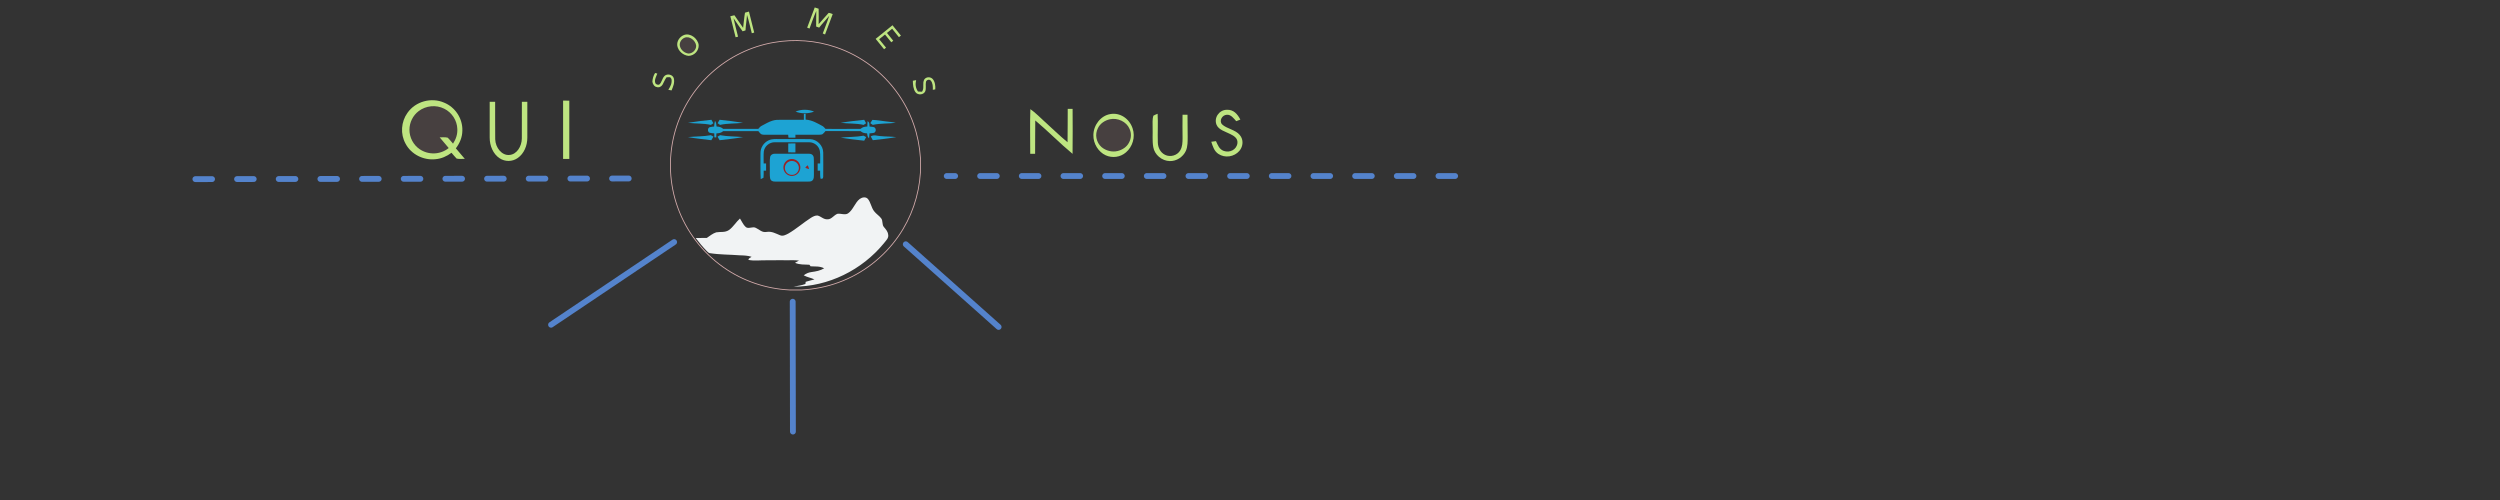 <svg id="ef2hor632ouq1" xmlns="http://www.w3.org/2000/svg" xmlns:xlink="http://www.w3.org/1999/xlink" viewBox="-800 -50 3000 600" shape-rendering="geometricPrecision" text-rendering="geometricPrecision"><rect x="-800" y="-50" width="3000" height="600" fill="#333333" stroke="none"/><path id="ef2hor632ouq2" d="M-595.101,-54.898L1075.041,-54.898L1075.041,193.17C1065.521,144.62,1013.858,97.248,924.784,57.499C824.13,12.182,677.77,-22.684,511.647,-40.478C378.703,-54.898,234.069,-58.306,95.726,-50.612C-57.705,-42.217,-202.617,-19.769,-317.968,13.218C-441.392,48.207,-530.41,94.965,-569.659,145.85C-608.239,195.453,-600.222,248.709,-545.887,296.837C-488.601,348.126,-379.43,393.25,-238.414,424.463C-109.702,453.129,44.063,469.534,201.334,472.046L-595.101,472.046L-595.101,-54.898Z" transform="matrix(1 0 0 1 -31.13 4.898)" fill="rgba(151,45,45,0)" stroke="none" stroke-width="1"/><path id="ef2hor632ouq3" d="M200.367,8.754C230.233,18.865,256.546,38.678,274.642,64.43C290.656,87.018,299.944,113.938,301.656,141.526L301.656,159.203C299.994,186.512,290.876,213.192,275.163,235.65C257.677,260.803,232.415,280.427,203.57,290.937C189.307,296.217,174.314,299.092,159.151,300L144.578,300C116.303,298.573,88.659,289.25,65.519,272.961C40.166,255.224,20.539,229.582,10.24,200.436C0.472,173.087,-0.97,142.824,5.966,114.636C13.023,85.721,29.027,59.15,51.216,39.267C71.954,20.522,98.007,7.766,125.591,2.995C150.463,-1.377,176.466,0.56,200.367,8.754Z" transform="matrix(1 0 0 1 2.844 -2.05)" fill="rgba(35,133,154,0)" stroke="rgb(214,173,173)" stroke-width="1" stroke-dashoffset="428.173"/><path id="ef2hor632ouq4" d="M176.85,83.96C169.94,86.58,161.57,86.63,154.67,83.96C161.17,80.94,170.34,81,176.85,83.96Z" fill="rgb(29,163,211)" stroke="none" stroke-width="1"/><path id="ef2hor632ouq5" d="M164.65,86.53L166.77,86.52C166.76,88.85,166.76,91.18,166.75,93.51C174.66,94.12,180.82,97.9,187.58,101.58C188.72,102.44,189.65,103.63,190.62,104.67C204.65,104.66,218.69,104.8,232.72,104.6C235.25,102.33,237.53,102.07,240.8,101.81C240.84,99.66,240.91,97.51,241.07,95.36C243.82,97.1,243.11,99.06,243.47,101.88C245.35,102.1,247.4,102.12,249.19,102.77C251.45,104.23,251.5,107.79,249.17,109.23C247.35,109.83,245.29,109.81,243.4,110.04C243.28,112.03,243.11,114.01,242.86,115.98C240.89,114.25,240.9,112.43,240.52,110.04C237.28,109.84,235.23,109.57,232.68,107.39C218.65,107.19,204.61,107.34,190.57,107.31C189.46,108.58,188.36,110.07,186.97,111.05C185.52,111.73,183.62,111.65,182.05,111.71C172.87,111.68,163.68,111.68,154.5,111.68C154.5,112.87,154.5,114.05,154.5,115.24C151.72,115.23,148.93,115.24,146.15,115.24C146.03,114.05,145.92,112.86,145.81,111.67C136.86,111.7,127.92,111.67,118.97,111.72C117.3,111.66,115.38,111.77,113.79,111.17C112.24,110.37,111.11,108.64,110.01,107.32C95.95,107.31,81.89,107.24,67.83,107.36C65.21,109.6,63.04,109.85,59.67,110.08C59.62,111.69,59.56,113.31,59.5,114.92C58.75,114.89,58,114.85,57.26,114.81C57.2,113.21,57.16,111.61,57.12,110.01C55.28,109.82,53.31,109.84,51.53,109.3C48.86,108.08,48.9,103.91,51.53,102.67C53.25,102.12,55.17,102.07,56.96,101.85C57.15,99.52,57.42,97.21,57.98,94.93C59.4,97.11,59.66,99.27,59.87,101.8C63.18,102.08,65.27,102.46,67.83,104.63C81.86,104.74,95.9,104.71,109.94,104.65C111.21,103.28,112.2,101.88,113.89,101.02C118.3,98.85,122.21,96.21,126.98,94.81C130.29,93.71,133.56,93.76,137,93.75C146.22,93.81,155.44,93.77,164.66,93.78C164.65,91.37,164.65,88.95,164.65,86.53Z" fill="rgb(29,163,211)" stroke="none" stroke-width="1"/><path id="ef2hor632ouq6" d="M53.7,93.74C54.48,95.11,55.25,96.48,56.03,97.85C55.06,98.52,54.08,99.19,53.11,99.87C43.89,97.82,34.8,98.51,25.54,97.37C34.83,95.81,44.32,94.75,53.7,93.74Z" fill="rgb(29,163,211)" stroke="none" stroke-width="1"/><path id="ef2hor632ouq7" d="M63.52,93.73C72.9,94.78,82.39,95.82,91.71,97.35C82.42,98.53,73.27,97.81,64.03,99.87C63.07,99.19,62.11,98.5,61.15,97.82C61.94,96.45,62.73,95.09,63.52,93.73Z" fill="rgb(29,163,211)" stroke="none" stroke-width="1"/><path id="ef2hor632ouq8" d="M237.05,93.76C237.8,95.12,238.56,96.49,239.31,97.86C238.35,98.53,237.38,99.2,236.41,99.88C227.17,97.81,218.13,98.51,208.84,97.38C218.14,95.79,227.66,94.73,237.05,93.76Z" fill="rgb(29,163,211)" stroke="none" stroke-width="1"/><path id="ef2hor632ouq9" d="M246.83,93.85C252.21,94.05,257.63,95.01,262.98,95.68C267.03,96.25,271.02,96.43,274.92,97.37C265.64,98.51,256.54,97.82,247.31,99.87C246.33,99.17,245.36,98.47,244.38,97.77C245.18,96.44,245.97,95.13,246.83,93.85Z" fill="rgb(29,163,211)" stroke="none" stroke-width="1"/><path id="ef2hor632ouq10" d="M53.01,112.22C54.07,112.78,55.11,113.38,56.16,113.97C55.3,115.4,54.44,116.84,53.57,118.26C44.24,117.08,34.79,116.21,25.54,114.52C34.72,113.6,43.89,113.91,53.01,112.22Z" fill="rgb(29,163,211)" stroke="none" stroke-width="1"/><path id="ef2hor632ouq11" d="M64.15,112.23C73.3,113.9,82.5,113.61,91.71,114.52C82.42,116.19,72.92,117.11,63.54,118.25C62.71,116.83,61.88,115.41,61.05,113.99C62.07,113.39,63.1,112.78,64.15,112.23Z" fill="rgb(29,163,211)" stroke="none" stroke-width="1"/><path id="ef2hor632ouq12" d="M236.26,112.829C237.33,113.369,238.37,113.959,239.41,114.529C238.62,115.969,237.82,117.399,237.03,118.839C227.64,117.779,218.14,116.779,208.84,115.149C217.99,114.179,227.15,114.539,236.26,112.829Z" fill="rgb(29,163,211)" stroke="none" stroke-width="1"/><path id="ef2hor632ouq13" d="M256.669,113.33C262.959,113.99,269.289,113.71,275.549,114.55C266.249,116.18,256.739,117.13,247.359,118.25C246.529,116.73,245.699,115.21,244.869,113.69C248.979,111.27,252.289,113.13,256.669,113.33Z" fill="rgb(29,163,211)" stroke="none" stroke-width="1"/><path id="ef2hor632ouq14" d="M135,116.85C147.36,116.97,159.74,116.72,172.09,116.95C180.5,117.28,187.73,124.5,187.87,132.95C187.94,142.64,187.99,152.35,187.85,162.03C187.57,164.64,187.27,164.53,184.7,164.46C184,161.38,184.19,157.98,184.16,154.84C183.18,154.83,182.19,154.83,181.2,154.82C181.2,151.94,181.2,149.07,181.2,146.19C182.2,146.18,183.19,146.18,184.19,146.17C184.09,141.17,184.6,135.98,183.79,131.04C182.61,125.08,177.13,120.73,171.08,120.72C157.37,120.64,143.64,120.69,129.94,120.7C123.33,120.52,117.31,125.45,116.53,132.05C116.13,136.73,116.43,141.47,116.38,146.17C117.35,146.18,118.33,146.19,119.31,146.2C119.31,149.07,119.31,151.94,119.31,154.81C118.34,154.82,117.37,154.83,116.41,154.84C116.38,157.65,116.49,160.52,116.18,163.32C115.11,163.93,114,164.48,112.85,164.96C112.28,154.65,112.68,144.28,112.57,133.96C112.44,127.28,116.36,121.18,122.39,118.39C126.31,116.53,130.77,116.88,135,116.85Z" fill="rgb(29,163,211)" stroke="none" stroke-width="1"/><path id="ef2hor632ouq15" d="M145.9,122.14C148.77,122.11,151.63,122.1,154.5,122.09C154.5,125.68,154.5,129.28,154.5,132.87C151.64,132.86,148.77,132.85,145.9,132.82C145.91,129.26,145.91,125.7,145.9,122.14Z" fill="rgb(29,163,211)" stroke="none" stroke-width="1"/><path id="ef2hor632ouq16" d="M129.98,134.46C143.65,134.44,157.36,134.39,171.03,134.48C173.96,134.48,176.16,136.2,176.51,139.17C176.9,145.76,176.53,152.41,176.69,159.02C176.57,161.79,177.04,164.72,174.7,166.73C173.25,168.1,170.87,167.81,169.03,167.92C155.99,167.84,142.95,167.93,129.92,167.88C127.15,167.99,124.86,166.9,124.16,164.06C123.47,160.13,123.89,155.98,123.8,152C123.95,147.45,123.38,142.67,124.2,138.2C124.96,135.46,127.32,134.42,129.98,134.46Z" fill="rgb(29,163,211)" stroke="none" stroke-width="1"/><path id="ef2hor632ouq17" d="M146.44,141.49C151.63,139.36,157.78,142.03,159.75,147.29C161.98,152.89,158.64,159.28,152.87,160.81C147.26,162.44,141.18,158.48,140.23,152.76C139.37,148,142,143.33,146.44,141.49Z" fill="rgb(154,35,36)" stroke="none" stroke-width="1"/><path id="ef2hor632ouq18" d="M147.17,143.709C151.22,142.129,155.89,143.879,157.78,147.809C159.89,151.999,157.98,157.309,153.69,159.179C149.51,160.999,144.54,159.199,142.63,155.049C140.57,150.749,142.73,145.409,147.17,143.709Z" fill="rgb(29,163,211)" stroke="none" stroke-width="1"/><path id="ef2hor632ouq19" d="M169.06,148.31C170.12,149.67,170.47,151.23,170.91,152.86C169.22,152.5,167.71,152.08,166.28,151.07C167.15,150.07,168.08,149.15,169.06,148.31Z" fill="rgb(154,35,36)" stroke="none" stroke-width="1"/><path id="ef2hor632ouq20" d="M241.48,188.725C244.89,192.805,245.54,199.075,248.86,203.365C251.29,206.635,254.94,208.735,257.35,211.915C259.78,214.915,258.11,219.625,260.72,222.455C263,225.255,265.28,227.555,265.77,231.335C266.85,235.725,263.02,238.745,260.69,241.915C234.4,274.035,193.86,294.185,152.18,293.965C157.03,293.155,161.83,292.475,166.48,290.795C166.6,289.915,166.72,289.035,166.84,288.155C170.31,287.085,173.84,286.245,177.34,285.305C173.15,283.265,168.53,282.705,164.46,280.395C167.49,278.115,170.23,276.905,174,276.425C179.3,275.725,184.37,274.755,189.01,271.965C183.68,269.215,178.44,269.895,172.71,269.565C172.24,268.935,171.77,268.315,171.3,267.685C165.22,267.245,159.73,267.945,154,265.365C155.6,264.475,157.19,263.585,158.78,262.675C152.49,261.835,146.3,262.535,140,262.275C133.32,262.055,126.66,262.555,119.98,262.345C112.91,262.155,105.11,263.345,98.2,261.885C97.93,259.915,100.69,259.235,101.9,258.145C97.35,256.675,92.73,256.495,87.98,256.385C75.57,255.395,63.67,255.715,51.26,253.705C50.02,253.265,49,252.065,48.05,251.195C43.3,246.325,38.93,240.985,34.81,235.575C39.24,235.545,43.68,235.555,48.12,235.545C51.64,233.135,55.36,230.085,59.47,228.805C64.83,227.885,69.86,229.315,74.79,226.025C79.93,222.355,83.19,216.435,87.98,212.215C90.18,215.505,91.85,219.815,94.88,222.395C97.92,225.165,103.17,221.465,106.83,223.365C111.61,225.515,114.16,229.315,120,228.305C126.21,227.345,130.64,230.145,136.11,232.315C139.5,233.765,143.04,231.805,146.02,230.245C155.5,224.775,163.91,217.275,173.13,211.365C175.41,209.965,178.31,208.385,181.07,208.615C185.43,209.705,188.2,213.495,193,213.165C197.73,213.405,200.64,208.135,204.92,206.555C208.86,205.915,214.4,208.485,217.73,205.985C223.63,202.015,226,193.135,231.59,188.815C234.45,186.735,238.84,185.745,241.48,188.725Z" fill="rgb(241,243,244)" stroke="none" stroke-width="1"/><line id="ef2hor632ouq21" x1="-138.742" y1="339.706" x2="8.958" y2="240.489" fill="none" stroke="rgb(84,131,204)" stroke-width="7" stroke-linecap="round" stroke-miterlimit="10"/><line id="ef2hor632ouq22" x1="-565.54" y1="164.96" x2="-31.374" y2="164.171" fill="none" stroke="rgb(84,131,204)" stroke-width="7" stroke-linecap="round" stroke-miterlimit="10" stroke-dasharray="20,30"/><line id="ef2hor632ouq23" x1="336.097" y1="161.225" x2="970.965" y2="161.225" fill="none" stroke="rgb(84,131,204)" stroke-width="7" stroke-linecap="round" stroke-miterlimit="10" stroke-dashoffset="409.94" stroke-dasharray="20,30"/><line id="ef2hor632ouq24" x1="150.257" y1="470.379" x2="150" y2="314.562" transform="matrix(1 0 0 1 1.245 -2.49)" fill="none" stroke="rgb(84,131,204)" stroke-width="7" stroke-linecap="round" stroke-miterlimit="10"/><line id="ef2hor632ouq25" x1="399.004" y1="339.706" x2="287.579" y2="240.489" transform="matrix(1 0 0 1 -0.65 2.624)" fill="none" stroke="rgb(84,131,204)" stroke-width="7" stroke-linecap="round" stroke-miterlimit="10"/><g id="ef2hor632ouq26" transform="matrix(1 0 0 1 -527.465 -192.75)"><path id="ef2hor632ouq27" d="M178.56,234.44C191.93,239.87,200.9,253.57,200.43,268C200.36,275.9,197.34,283.04,192.62,289.26C196.13,293.51,199.81,297.62,203.33,301.87C200.19,301.77,196.52,302.36,193.5,301.53C191.29,299.39,189.49,296.85,187.4,294.58C181.68,298.86,175.18,301.75,168,302.32C153.73,303.78,139.03,296.52,132.28,283.72C125.8,272.08,126.82,257.35,134.61,246.59C144.22,232.89,163.25,227.74,178.56,234.44Z" transform="matrix(1 0 0 1 81.873 31.493)" fill="rgb(190,229,129)" stroke="none" stroke-width="1"/><path id="ef2hor632ouq28" d="M212.008,232C214.185,232,216.362,232,218.539,232.01C218.627,247,218.434,262.01,218.627,277C218.952,287.02,226.527,296.68,235.726,295.8C244.521,295.11,250.446,285.56,250.569,276.02C250.701,261.36,250.569,246.67,250.631,232C252.808,232,254.984,232,257.161,232.01C257.179,246.34,257.188,260.67,257.161,275C257.214,284.75,253.08,294.27,245.715,299.41C239.105,304.08,230.415,304.19,223.735,299.63C216.187,294.7,211.947,284.75,211.999,275C211.991,260.68,211.999,246.33,212.008,232Z" transform="matrix(1 0 0 1 103.09 32.898)" fill="rgb(190,229,129)" stroke="none" stroke-width="1"/><path id="ef2hor632ouq29" d="M277.01,232C279.49,232,281.97,232,284.45,232.01C284.48,255.34,284.48,278.66,284.45,301.99C281.97,302,279.49,302,277.01,302C276.99,278.67,276.99,255.33,277.01,232Z" transform="matrix(1 0 0 1 126.174 31.505)" fill="rgb(190,229,129)" stroke="none" stroke-width="1"/><path id="ef2hor632ouq30" d="M177.27,241.73C186.42,246.24,192.64,255.79,192.93,266C193.31,272.38,191.23,278.33,187.77,283.62C185.62,281.3,183.77,278.68,181.48,276.5C178.52,275.62,174.84,276.19,171.74,276.06C175.32,280.37,179.01,284.58,182.59,288.9C172.62,297.01,158.32,297.48,147.73,290.27C140.15,285.18,135.44,276.11,135.48,267C135.46,258.35,139.61,249.78,146.56,244.58C155.28,237.95,167.48,236.76,177.27,241.73Z" transform="matrix(1 0 0 1 83.321 31.493)" fill="rgb(71,64,64)" stroke="none" stroke-width="1"/></g><g id="ef2hor632ouq31"><path id="ef2hor632ouq32" d="M130.26,27.72C132.35,36.12,134.49,44.5,136.57,52.9L133.69,53.74C131.72,46.41,130.26,38.9,127.9,31.69C127.62,37.93,126.39,44.05,126.14,50.29C124.98,50.67,123.81,51.04,122.65,51.41C118.91,46.27,115.29,41,111.77,35.7C113.33,43.14,115.43,50.46,117.19,57.85C116.21,58.07,115.22,58.3,114.24,58.52C112.18,50.11,110.08,41.7,107.9,33.32C109.54,32.93,111.18,32.54,112.81,32.13C116.32,37.16,119.81,42.19,123.26,47.25C124.07,41.19,124.44,35.04,125.52,29.02C127.09,28.52,128.67,28.13,130.26,27.72Z" transform="matrix(1 0 0 1 -31.52 -63.832)" fill="rgb(190,229,129)" stroke="none" stroke-width="1"/><path id="ef2hor632ouq33" d="M181.65,29.76C183.22,30.24,184.77,30.77,186.33,31.29C186.46,37.47,186.44,43.67,186.35,49.85C190.43,45.41,194.22,40.68,198.35,36.29C200,36.29,201.69,37.21,203.24,37.71C200.17,45.87,197.12,54.03,194.04,62.18C193.12,61.79,192.2,61.39,191.28,60.99C193.85,53.92,196.8,46.96,199.06,39.78C195.17,44.64,190.77,49.05,186.96,53.96C185.76,53.54,184.55,53.11,183.35,52.67C183.51,46.44,183.31,40.21,183.5,33.98C180.46,40.86,178.04,48.05,175.41,55.09C174.46,54.73,173.51,54.36,172.57,53.99C175.58,45.91,178.63,37.84,181.65,29.76Z" transform="matrix(1 0 0 1 -3.975 -70.828)" fill="rgb(190,229,129)" stroke="none" stroke-width="1"/><path id="ef2hor632ouq34" d="M63.27,63.3C71.01,60.07,80.28,67.49,81.18,75.26C81.5,82.03,75.82,88.12,69.03,88.21C62.63,87.68,56.62,82.49,55.5,76.11C54.68,70.67,58.3,65.31,63.27,63.3Z" transform="matrix(1 0 0 1 -42.748 -71.173)" fill="rgb(190,229,129)" stroke="none" stroke-width="1"/><path id="ef2hor632ouq35" d="M64.19,66.2C70.21,63.62,77.49,69.62,78.15,75.63C78.39,80.6,73.97,85.06,69.05,85.16C64.23,84.71,59.69,80.86,58.62,76.12C57.71,72.02,60.44,67.77,64.19,66.2Z" transform="matrix(1 0 0 1 -42.762 -70.898)" fill="rgb(71,64,64)" stroke="none" stroke-width="1"/><path id="ef2hor632ouq36" d="M239.83,65.99C243.25,70.1,246.55,74.3,249.95,78.42C249.14,79.05,248.34,79.67,247.53,80.3C244.87,76.88,242.1,73.56,239.4,70.17C237.33,71.86,235.25,73.55,233.18,75.24C235.72,78.35,238.26,81.46,240.75,84.6C239.96,85.21,239.16,85.81,238.37,86.42C235.88,83.3,233.35,80.21,230.85,77.11C228.52,79.01,226.18,80.9,223.84,82.78C226.59,86.14,229.32,89.53,232.09,92.89C231.29,93.52,230.5,94.15,229.71,94.78C226.36,90.62,222.99,86.49,219.63,82.33C226.39,76.92,233.07,71.4,239.83,65.99Z" transform="matrix(1 0 0 1 31.168 -85.697)" fill="rgb(190,229,129)" stroke="none" stroke-width="1"/><path id="ef2hor632ouq37" d="M32.08,115.26C32.97,115.46,33.85,115.7,34.72,115.98C33.51,119.09,31.03,123.56,32.21,126.9C32.53,128.91,35.22,129.75,36.92,129.26C40.23,126.64,40.33,121.68,43.54,118.65C46.88,115.71,53.11,117.14,54.47,121.51C55.78,126.89,53.81,131.36,51.8,136.21C50.5,135.96,49.2,135.7,47.9,135.44C50.53,131.29,52.59,127.56,51.7,122.43C51.17,121.74,50.65,121.04,50.13,120.34C48.65,120.24,47.24,120.3,45.78,120.47C43.76,123.15,42.73,126.24,41.09,129.12C39.66,131.58,36.81,133.17,33.97,132.13C31.1,131.78,29.18,128.42,28.8,125.82C28.87,122.46,30.14,118.03,32.08,115.26Z" transform="matrix(1 0 0 1 -45.935 -77.69)" fill="rgb(190,229,129)" stroke="none" stroke-width="1"/><path id="ef2hor632ouq38" d="M267.23,116.7C269.93,119.85,270.51,124.97,270.19,128.97C269.21,129.14,268.22,129.32,267.24,129.49C267.45,125.99,267.25,121.05,264.69,118.36C263,116.5,259.49,117.56,259.02,119.99C258.26,123.41,259.51,127.9,258.15,131.31C256.18,135.7,249.39,136.17,246.54,132.48C243.66,128.65,243.39,123.25,243.28,118.64C244.6,118.39,245.92,118.14,247.23,117.88C246.03,122.84,246.54,127.34,249.46,131.57C251.08,131.73,252.69,131.8,254.32,131.77C257.47,126.94,254.24,122.03,257.05,116.97C259.47,113.72,264.56,113.63,267.23,116.7Z" transform="matrix(1 0 0 1 52.136 -71.72)" fill="rgb(190,229,129)" stroke="none" stroke-width="1"/></g><g id="ef2hor632ouq39"><path id="ef2hor632ouq40" d="M259.02,136.99C267.29,136.53,271.97,142.05,275.46,148.76C273.81,149.4,272.16,150.04,270.51,150.67C267.53,147.34,264.14,142.45,259.07,142.99C253.66,143.26,249.63,150.06,253.5,154.45C258.96,159.76,269.55,160.79,274.76,167.25C279.53,172.69,278.89,180.97,274.31,186.29C268.17,193.51,257.01,195.27,249.09,189.94C243.94,186.5,242.41,180.91,240.57,175.36C242.44,175.1,244.32,174.85,246.2,174.61C248.48,179.45,250.11,184.41,255.63,186.37C262.8,188.91,271.1,184.8,271.97,176.92C272.58,170.99,267.6,168.21,263.04,165.97C257.64,163.21,249.48,161.12,246.92,155.06C243.43,146.62,249.99,137.17,259.02,136.99Z" transform="matrix(1 0 0 1 412.961 -55.246)" fill="rgb(190,229,129)" stroke="none" stroke-width="1"/><path id="ef2hor632ouq41" d="M70.24,138.38C76.22,142.47,81.55,148.21,87,153C96.32,161.31,105.17,170.21,114.86,178.09C115.16,164.75,114.87,151.4,115.07,138.06C117.02,138.06,118.97,138.06,120.92,138.06C121.03,156.05,121.12,174.05,120.87,192.03C105.45,179.26,91.49,164.78,76.12,151.96C75.85,165.28,76.12,178.61,75.93,191.94C73.98,191.94,72.03,191.94,70.08,191.94C70.13,174.11,69.6,156.18,70.24,138.38Z" transform="matrix(1 0 0 1 366.2 -57.405)" fill="rgb(190,229,129)" stroke="none" stroke-width="1"/><path id="ef2hor632ouq42" d="M148.522,144.166C160.044,141.981,171.462,149.384,175.389,161.326C178.953,171.762,175.294,183.45,167.354,190.146C160.596,195.995,151.059,197.191,143.128,193.622C134.377,189.647,128.042,179.692,128.309,169.247C128.473,156.984,137.432,145.974,148.522,144.166Z" transform="matrix(1 0 0 1 383.75 -57.25)" fill="rgb(190,229,129)" stroke="none" stroke-width="1"/><path id="ef2hor632ouq43" d="M193.84,135.302C195.411,134.381,197.175,133.744,198.869,133.036C199.552,144.545,198.726,156.075,199.134,167.574C199.277,173.602,202.133,179.488,207.712,182.269C214.057,185.475,222.441,183.129,226.011,177C228.674,172.489,228.745,167.554,228.816,162.477C228.786,153.051,228.592,143.635,228.786,134.209C230.765,134.209,232.754,134.209,234.743,134.209C234.855,142.958,234.814,151.696,234.947,160.444C234.936,166.067,235.079,172.408,232.743,177.637C229.418,184.889,221.513,190.097,213.404,189.804C203.979,189.612,195.247,182.259,193.636,173.015C192.32,165.299,193.177,157.147,192.881,149.319C192.983,144.819,192.34,139.59,193.84,135.302Z" transform="matrix(1 0 0 1 390.263 -46.516)" fill="rgb(190,229,129)" stroke="none" stroke-width="1"/><path id="ef2hor632ouq44" d="M153.771,148.366C163.021,146.36,173.588,151.216,177.227,159.72C179.815,165.112,179.511,171.275,176.611,176.494C174.005,181.595,168.859,184.963,163.257,186.442C156.396,188.149,148.994,186.197,143.705,181.759C137.299,176.122,135.432,166.555,139.374,159.094C142.018,153.458,147.61,149.772,153.771,148.366Z" transform="matrix(1 0 0 1 378.125 -55.265)" fill="rgb(71,64,64)" stroke="none" stroke-width="1"/></g></svg>
